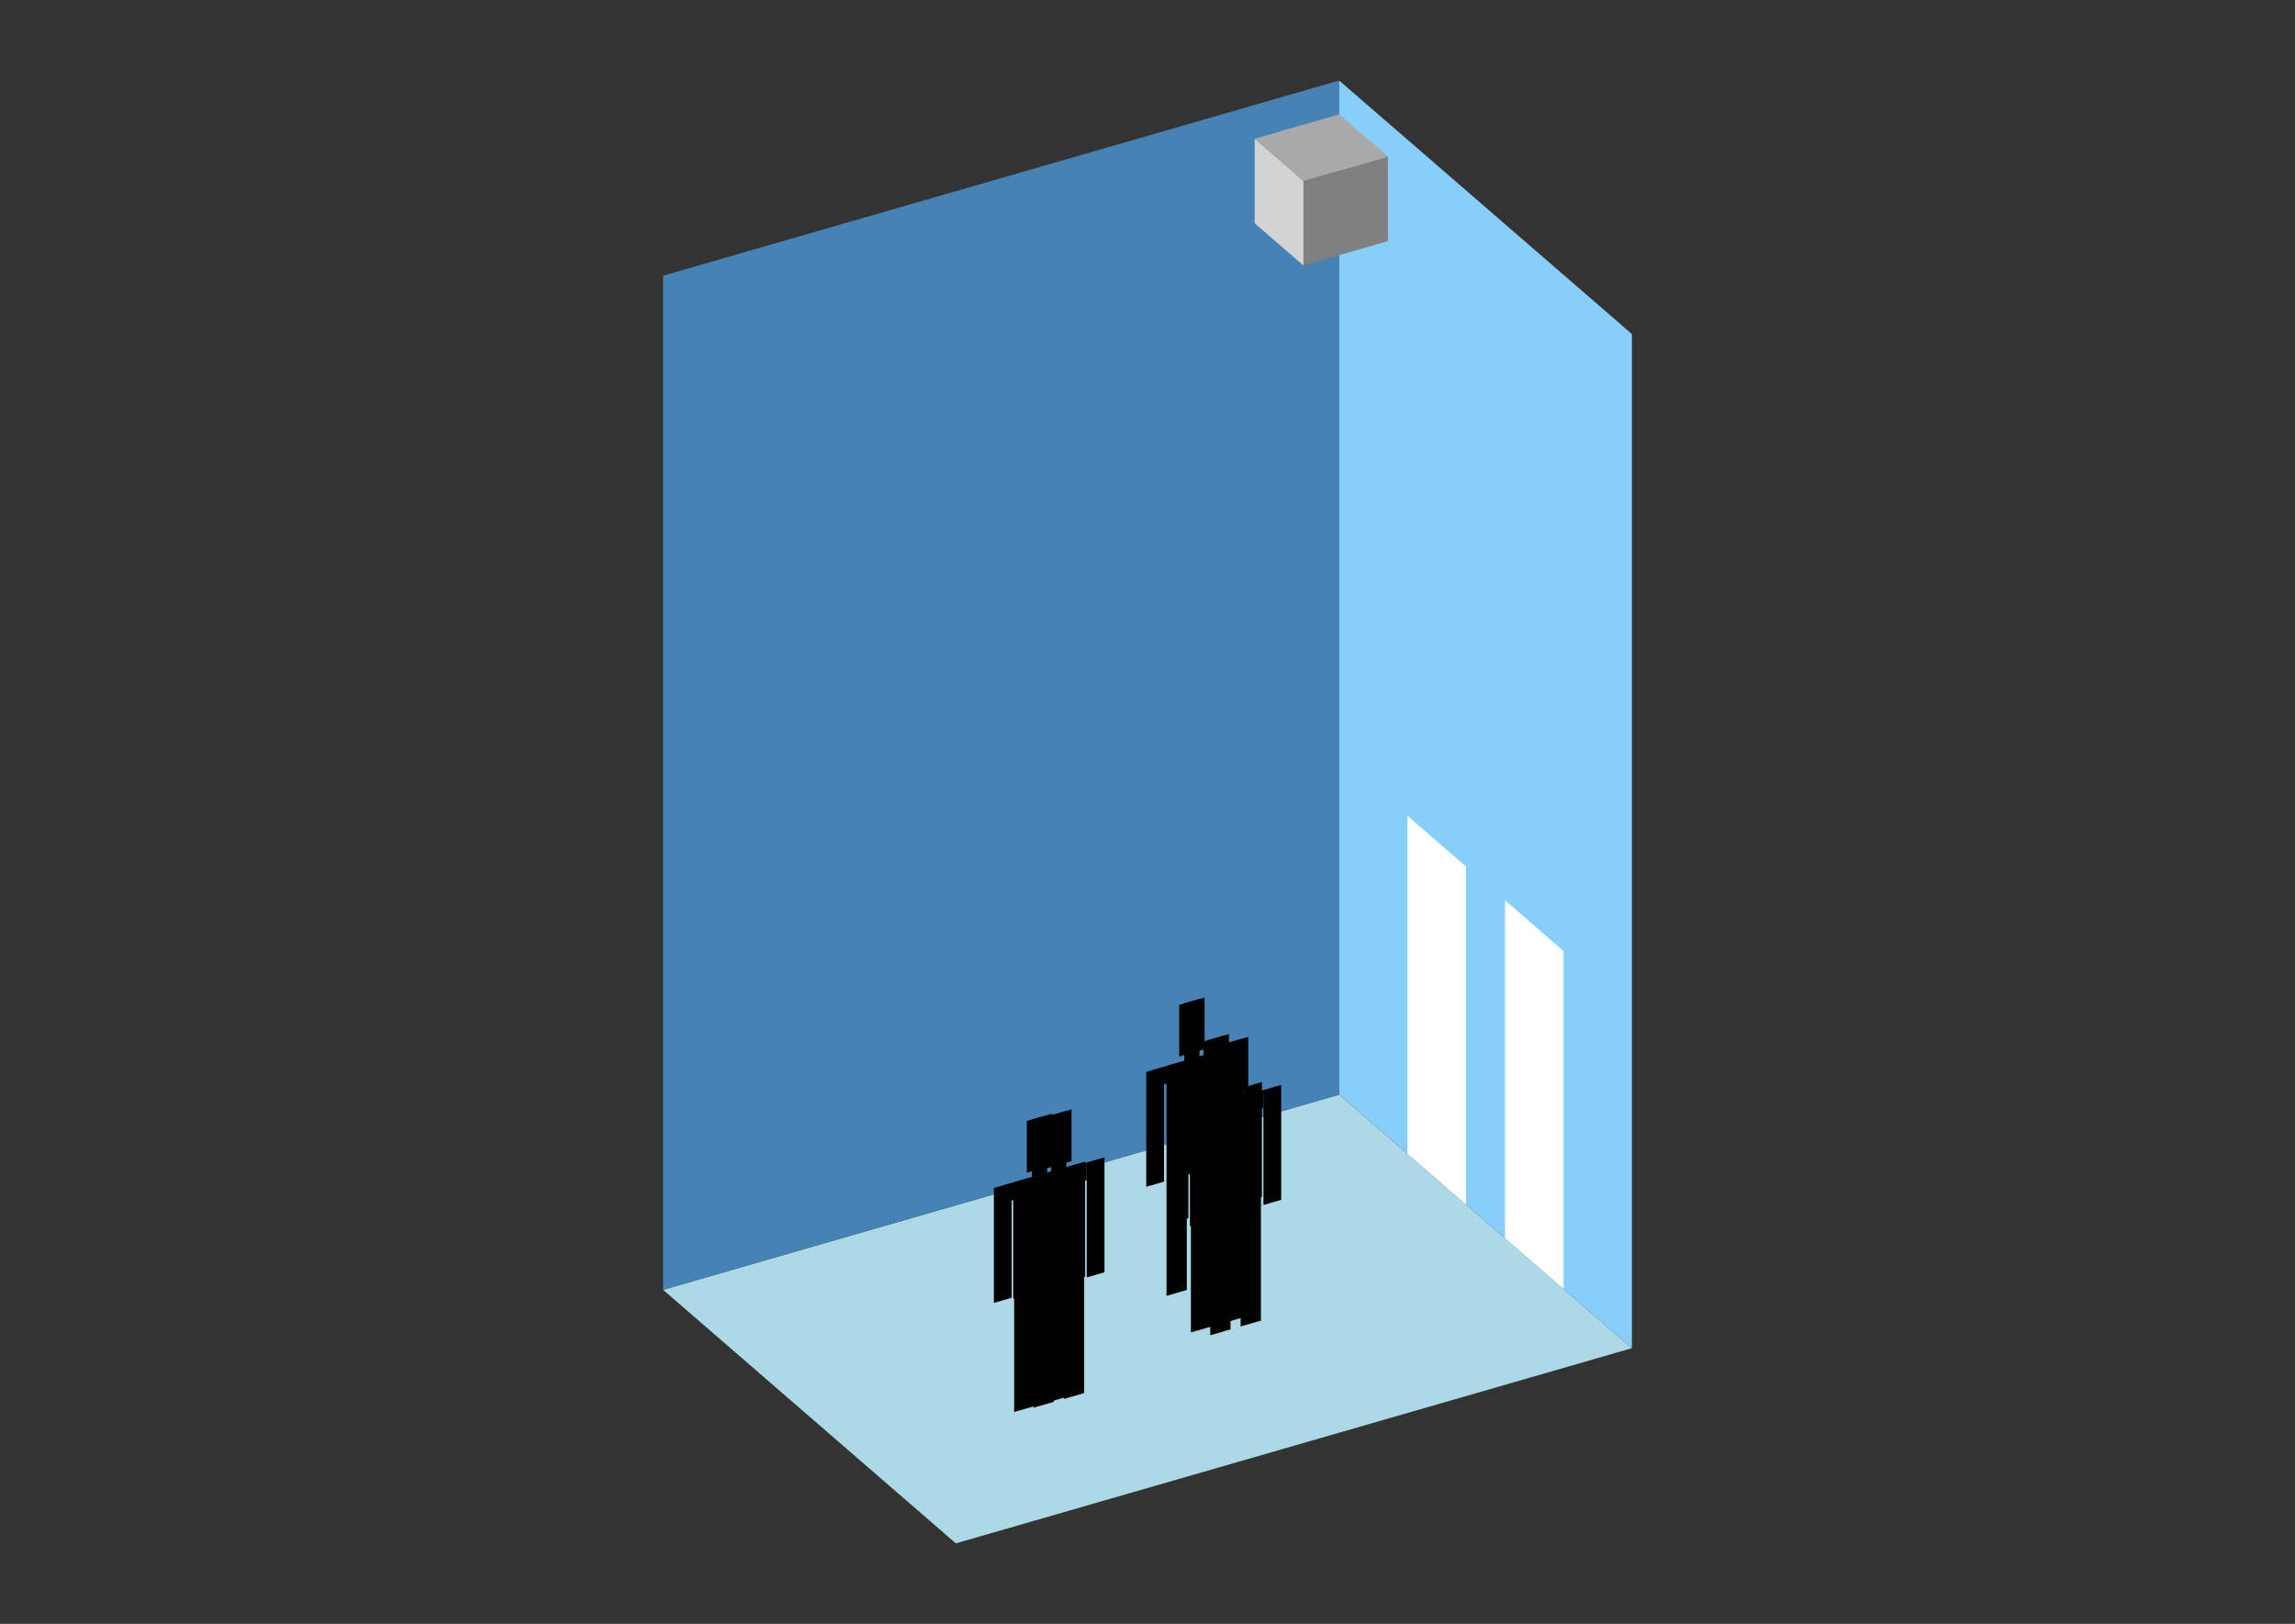 <?xml version="1.0" encoding="UTF-8"?>
<svg
  xmlns="http://www.w3.org/2000/svg"
  width="848"
  height="600"
  style="background-color:white"
>
  <rect width="100%" height="100%" fill="#333333" stroke="none"/>
  <polygon fill="lightblue" points="353.182,570.248 245.013,476.572 494.818,404.459 602.987,498.136" />
  <polygon fill="steelblue" points="245.013,476.572 245.013,101.864 494.818,29.752 494.818,404.459" />
  <polygon fill="lightskyblue" points="602.987,498.136 602.987,123.428 494.818,29.752 494.818,404.459" />
  <polygon fill="white" points="541.691,445.052 541.691,320.15 520.057,301.415 520.057,426.317" />
  <polygon fill="white" points="577.747,476.278 577.747,351.375 556.114,332.64 556.114,457.543" />
  <polygon fill="grey" points="481.621,98.094 481.621,66.869 512.846,57.855 512.846,89.08" />
  <polygon fill="lightgrey" points="481.621,98.094 481.621,66.869 463.592,51.256 463.592,82.482" />
  <polygon fill="darkgrey" points="481.621,66.869 463.592,51.256 494.818,42.242 512.846,57.855" />
  <polygon fill="hsl(324.0,50.0%,60.948%)" points="431.033,478.791 431.033,435.899 438.528,433.736 438.528,476.628" />
  <polygon fill="hsl(324.0,50.0%,60.948%)" points="449.769,473.382 449.769,430.491 442.275,432.654 442.275,475.546" />
  <polygon fill="hsl(324.0,50.0%,60.948%)" points="423.539,438.487 423.539,396.021 430.097,394.128 430.097,436.594" />
  <polygon fill="hsl(324.0,50.0%,60.948%)" points="450.706,430.645 450.706,388.178 457.263,386.285 457.263,428.752" />
  <polygon fill="hsl(324.0,50.0%,60.948%)" points="430.097,400.685 430.097,394.128 450.706,388.178 450.706,394.736" />
  <polygon fill="hsl(324.0,50.0%,60.948%)" points="431.033,436.324 431.033,393.857 449.769,388.449 449.769,430.916" />
  <polygon fill="hsl(324.0,50.0%,60.948%)" points="435.717,390.382 435.717,371.272 445.085,368.567 445.085,387.678" />
  <polygon fill="hsl(324.0,50.0%,60.948%)" points="437.591,391.964 437.591,370.731 443.211,369.108 443.211,390.342" />
  <polygon fill="hsl(324.0,50.0%,54.496%)" points="440.04,492.308 440.04,449.417 447.534,447.253 447.534,490.145" />
  <polygon fill="hsl(324.0,50.0%,54.496%)" points="458.775,486.9 458.775,444.008 451.281,446.172 451.281,489.063" />
  <polygon fill="hsl(324.0,50.0%,54.496%)" points="432.546,452.005 432.546,409.538 439.103,407.645 439.103,450.112" />
  <polygon fill="hsl(324.0,50.0%,54.496%)" points="459.712,444.162 459.712,401.696 466.269,399.803 466.269,442.27" />
  <polygon fill="hsl(324.0,50.0%,54.496%)" points="439.103,414.202 439.103,407.645 459.712,401.696 459.712,408.253" />
  <polygon fill="hsl(324.0,50.0%,54.496%)" points="440.04,449.841 440.04,407.374 458.775,401.966 458.775,444.433" />
  <polygon fill="hsl(324.0,50.0%,54.496%)" points="444.724,403.899 444.724,384.789 454.091,382.085 454.091,401.195" />
  <polygon fill="hsl(324.0,50.0%,54.496%)" points="446.597,405.482 446.597,384.248 452.218,382.626 452.218,403.859" />
  <polygon fill="hsl(324.0,50.0%,53.252%)" points="447.175,493.358 447.175,450.466 454.669,448.303 454.669,491.194" />
  <polygon fill="hsl(324.0,50.0%,53.252%)" points="465.91,487.949 465.91,445.058 458.416,447.221 458.416,490.113" />
  <polygon fill="hsl(324.0,50.0%,53.252%)" points="439.68,453.054 439.68,410.587 446.238,408.694 446.238,451.161" />
  <polygon fill="hsl(324.0,50.0%,53.252%)" points="466.847,445.212 466.847,402.745 473.404,400.852 473.404,443.319" />
  <polygon fill="hsl(324.0,50.0%,53.252%)" points="446.238,415.252 446.238,408.694 466.847,402.745 466.847,409.303" />
  <polygon fill="hsl(324.0,50.0%,53.252%)" points="447.175,450.891 447.175,408.424 465.91,403.016 465.91,445.482" />
  <polygon fill="hsl(324.0,50.0%,53.252%)" points="451.858,404.949 451.858,385.839 461.226,383.134 461.226,402.244" />
  <polygon fill="hsl(324.0,50.0%,53.252%)" points="453.732,406.531 453.732,385.298 459.353,383.675 459.353,404.909" />
  <polygon fill="hsl(324.0,50.0%,50.275%)" points="374.731,521.705 374.731,478.814 382.225,476.651 382.225,519.542" />
  <polygon fill="hsl(324.0,50.0%,50.275%)" points="393.466,516.297 393.466,473.405 385.972,475.569 385.972,518.46" />
  <polygon fill="hsl(324.0,50.0%,50.275%)" points="367.237,481.402 367.237,438.935 373.794,437.042 373.794,479.509" />
  <polygon fill="hsl(324.0,50.0%,50.275%)" points="394.403,473.56 394.403,431.093 400.96,429.2 400.96,471.667" />
  <polygon fill="hsl(324.0,50.0%,50.275%)" points="373.794,443.6 373.794,437.042 394.403,431.093 394.403,437.65" />
  <polygon fill="hsl(324.0,50.0%,50.275%)" points="374.731,479.239 374.731,436.772 393.466,431.363 393.466,473.83" />
  <polygon fill="hsl(324.0,50.0%,50.275%)" points="379.415,433.296 379.415,414.186 388.782,411.482 388.782,430.592" />
  <polygon fill="hsl(324.0,50.0%,50.275%)" points="381.288,434.879 381.288,413.645 386.909,412.023 386.909,433.256" />
  <polygon fill="hsl(324.0,50.0%,50.082%)" points="381.87,520.129 381.87,477.237 389.365,475.074 389.365,517.965" />
  <polygon fill="hsl(324.0,50.0%,50.082%)" points="400.606,514.72 400.606,471.829 393.112,473.992 393.112,516.884" />
  <polygon fill="hsl(324.0,50.0%,50.082%)" points="374.376,479.825 374.376,437.358 380.934,435.465 380.934,477.932" />
  <polygon fill="hsl(324.0,50.0%,50.082%)" points="401.543,471.983 401.543,429.516 408.1,427.623 408.1,470.09" />
  <polygon fill="hsl(324.0,50.0%,50.082%)" points="380.934,442.023 380.934,435.465 401.543,429.516 401.543,436.073" />
  <polygon fill="hsl(324.0,50.0%,50.082%)" points="381.87,477.662 381.87,435.195 400.606,429.786 400.606,472.253" />
  <polygon fill="hsl(324.0,50.0%,50.082%)" points="386.554,431.719 386.554,412.609 395.922,409.905 395.922,429.015" />
  <polygon fill="hsl(324.0,50.0%,50.082%)" points="388.428,433.302 388.428,412.069 394.048,410.446 394.048,431.679" />
</svg>
